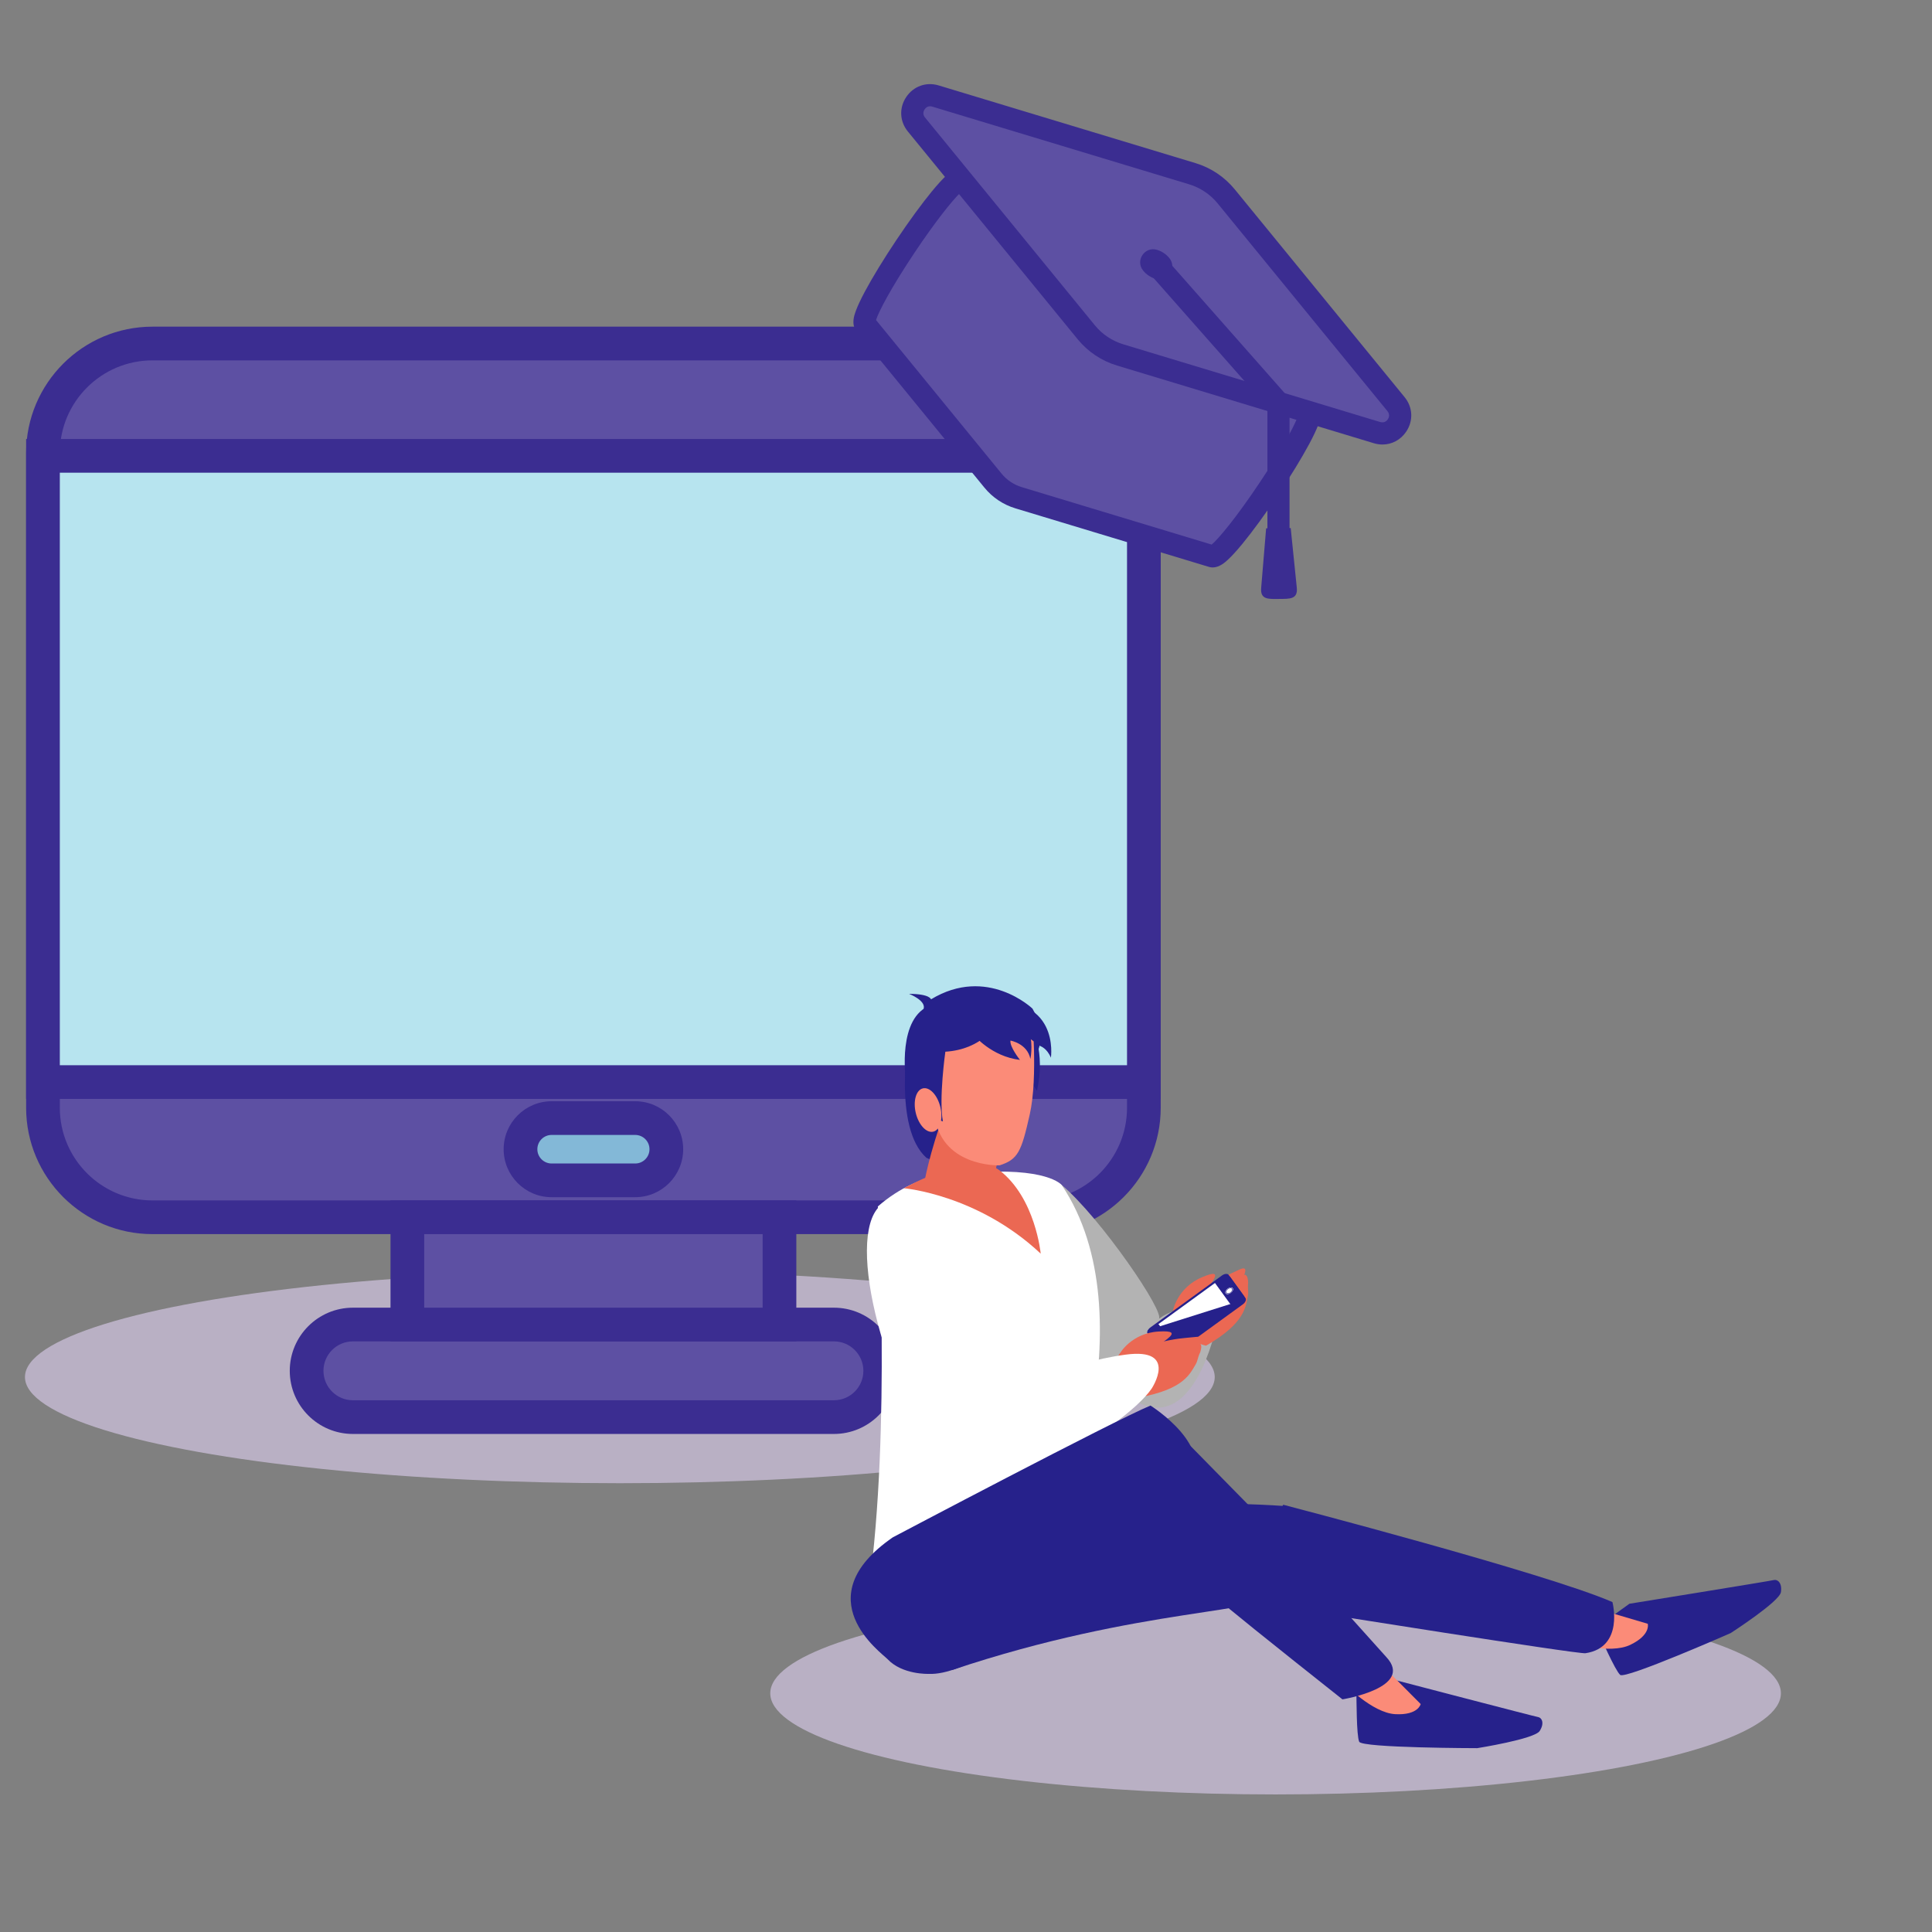 <?xml version="1.0" encoding="utf-8"?>
<!-- Generator: Adobe Illustrator 25.2.1, SVG Export Plug-In . SVG Version: 6.00 Build 0)  -->
<svg version="1.1" id="Capa_1" xmlns="http://www.w3.org/2000/svg" xmlns:xlink="http://www.w3.org/1999/xlink" x="0px" y="0px"
	 viewBox="0 0 500 500" style="enable-background:new 0 0 500 500;" xml:space="preserve">
<rect x="0" y="0" width="500" height="500" fill="#808080" stroke="none"/>
<style type="text/css">
	.st0{fill:#B9B0C4;}
	.st1{fill:#5D50A3;}
	.st2{fill:#3B2D91;}
	.st3{fill:#B7E4EF;}
	.st4{fill:#83B8D7;}
	.st5{fill:#B3B3B3;}
	.st6{fill:#EB6853;}
	.st7{fill:#26218B;}
	.st8{fill:#FFFFFF;}
	.st9{fill:#FB8B78;}
</style>
<ellipse class="st0" cx="160.416" cy="356.38" rx="153.957" ry="27.473"/>
<g>
	<g>
		<g>
			<g>
				<path class="st1" d="M267.691,315.027H39.463c-15.588,0-28.342-12.754-28.342-28.342V117.242
					c0-15.588,12.754-28.342,28.342-28.342H267.69c15.588,0,28.342,12.754,28.342,28.342v169.443
					C296.033,302.273,283.279,315.027,267.691,315.027z"/>
			</g>
			<g>
				<path class="st2" d="M267.691,319.388H39.463c-18.032,0-32.702-14.67-32.702-32.702V117.242
					c0-18.032,14.67-32.702,32.702-32.702H267.69c18.032,0,32.703,14.67,32.703,32.702v169.443
					C300.393,304.717,285.723,319.388,267.691,319.388z M39.463,93.261c-13.224,0-23.982,10.758-23.982,23.982v169.443
					c0,13.224,10.758,23.982,23.982,23.982h228.228c13.224,0,23.982-10.758,23.982-23.982V117.242
					c0-13.224-10.758-23.982-23.982-23.982H39.463z"/>
			</g>
		</g>
		<g>
			<g>
				<rect x="11.12" y="117.968" class="st3" width="284.912" height="162.073"/>
			</g>
			<g>
				<path class="st2" d="M300.393,284.401H6.76V113.607h293.633V284.401z M15.481,275.681h276.192V122.328H15.481V275.681z"/>
			</g>
		</g>
		<g>
			<g>
				<path class="st4" d="M164.39,305.474h-21.628c-4.43,0-8.057-3.625-8.057-8.056l0,0c0-4.43,3.626-8.056,8.057-8.056h21.628
					c4.432,0,8.056,3.626,8.056,8.056l0,0C172.447,301.849,168.822,305.474,164.39,305.474z"/>
			</g>
			<g>
				<path class="st2" d="M164.39,309.834h-21.628c-6.847,0-12.417-5.57-12.417-12.417c0-6.846,5.57-12.417,12.417-12.417h21.628
					c6.847,0,12.417,5.57,12.417,12.417C176.807,304.264,171.237,309.834,164.39,309.834z M142.763,293.721
					c-2.038,0-3.696,1.658-3.696,3.696c0,2.038,1.658,3.696,3.696,3.696h21.628c2.038,0,3.696-1.658,3.696-3.696
					c0-2.038-1.658-3.696-3.696-3.696H142.763z"/>
			</g>
		</g>
	</g>
	<g>
		<g>
			<path class="st1" d="M215.823,366.747H91.33c-6.588,0-11.979-5.391-11.979-11.98l0,0c0-6.589,5.391-11.979,11.979-11.979h124.494
				c6.589,0,11.98,5.39,11.98,11.979l0,0C227.804,361.356,222.413,366.747,215.823,366.747z"/>
		</g>
		<g>
			<path class="st2" d="M215.823,371.107H91.33c-9.009,0-16.339-7.33-16.339-16.34c0-9.009,7.33-16.339,16.339-16.339h124.494
				c9.01,0,16.341,7.33,16.341,16.339C232.164,363.777,224.834,371.107,215.823,371.107z M91.33,347.148
				c-4.201,0-7.619,3.418-7.619,7.619c0,4.202,3.418,7.62,7.619,7.62h124.494c4.202,0,7.62-3.418,7.62-7.62
				c0-4.201-3.418-7.619-7.62-7.619H91.33z"/>
		</g>
	</g>
	<g>
		<g>
			<rect x="105.424" y="315.027" class="st1" width="96.305" height="27.76"/>
		</g>
		<g>
			<path class="st2" d="M206.089,347.148H101.064v-36.481h105.026V347.148z M109.784,338.427h87.585v-19.04h-87.585V338.427z"/>
		</g>
	</g>
</g>
<g>
	<g>
		<g>
			<g>
				<path class="st1" d="M256.983,124.381L223.86,83.856c-2.183-2.67,21.829-38.558,25.129-37.56l33.644,40.05
					c2.602,0.787,4.911,2.331,6.631,4.437l49.578,15.628c2.183,2.67-21.829,38.558-25.129,37.56l-50.098-15.154
					C261.012,128.031,258.703,126.486,256.983,124.381z"/>
			</g>
			<g>
				<path class="st2" d="M313.849,146.856c-0.314,0-0.638-0.044-0.967-0.143l-50.098-15.153c-3.158-0.955-5.931-2.81-8.019-5.365
					l-33.123-40.525c-1.43-1.749-0.535-4.183-0.153-5.222c0.484-1.318,1.288-3.026,2.387-5.078c1.973-3.681,4.853-8.39,8.109-13.258
					c3.258-4.869,6.512-9.329,9.163-12.559c1.477-1.8,2.75-3.194,3.784-4.145c0.815-0.75,2.723-2.506,4.886-1.852l0.816,0.247
					l33.671,40.083c2.531,0.915,4.783,2.422,6.593,4.411l49.619,15.641l0.541,0.662c1.43,1.75,0.535,4.184,0.153,5.224
					c-0.485,1.318-1.288,3.027-2.388,5.08c-1.974,3.683-4.855,8.393-8.113,13.263c-3.257,4.868-6.51,9.326-9.16,12.554
					c-1.477,1.799-2.749,3.193-3.782,4.143C317.077,145.497,315.601,146.855,313.849,146.856z M226.715,82.823l32.486,39.745
					c1.365,1.67,3.177,2.882,5.241,3.507l49.135,14.862c1.75-1.462,6.267-6.836,12.374-15.964c5.374-8.032,8.53-13.816,9.676-16.572
					l-48.042-15.144l-0.541-0.662c-1.364-1.669-3.177-2.882-5.242-3.507l-0.816-0.247l-32.609-38.818
					c-2.109,2.11-6.253,7.236-11.629,15.271C230.642,74.422,227.399,80.648,226.715,82.823z"/>
			</g>
		</g>
		<g>
			<g>
				<path class="st1" d="M281.111,85.975l-43.939-53.756c-2.894-3.542,0.55-8.69,4.928-7.366l66.456,20.101
					c3.451,1.044,6.513,3.093,8.795,5.885l43.939,53.756c2.895,3.542-0.55,8.69-4.928,7.366l-66.456-20.102
					C286.456,90.816,283.393,88.767,281.111,85.975z"/>
			</g>
			<g>
				<path class="st2" d="M357.783,115.041c-0.741,0-1.497-0.11-2.249-0.338l-66.456-20.102c-4.011-1.213-7.533-3.569-10.185-6.814
					l-43.939-53.756c-2.134-2.612-2.301-6.111-0.426-8.914c1.875-2.803,5.173-3.983,8.401-3.007l66.457,20.101
					c4.011,1.214,7.532,3.57,10.184,6.814l43.939,53.756c2.134,2.611,2.302,6.11,0.427,8.913
					C362.497,113.846,360.222,115.041,357.783,115.041z M240.698,27.505c-0.776,0-1.23,0.532-1.408,0.799
					c-0.219,0.327-0.647,1.187,0.1,2.102l43.939,53.756c1.928,2.36,4.49,4.073,7.407,4.955l66.456,20.102
					c1.132,0.342,1.763-0.382,1.981-0.71c0.219-0.327,0.647-1.187-0.101-2.102l-43.939-53.757c-1.929-2.36-4.49-4.074-7.407-4.956
					l-66.456-20.101C241.063,27.531,240.873,27.505,240.698,27.505z"/>
			</g>
		</g>
		<g>
			<g>
				<g>
					<path class="st2" d="M295.847,70.034L295.847,70.034c-2.113-2.585,0.401-6.343,3.597-5.376l0,0
						c1.244,0.376,2.349,1.115,3.172,2.122l0,0c2.113,2.585-0.402,6.343-3.597,5.376l0,0
						C297.774,71.779,296.67,71.041,295.847,70.034z"/>
				</g>
			</g>
		</g>
	</g>
	<g>
		<polygon class="st2" points="333.733,137.03 328.004,137.03 328.004,105.333 297.084,70.303 301.379,66.511 333.733,103.166 		"/>
	</g>
	<g>
		<g>
			<g>
				<path class="st2" d="M331.024,155.006L331.024,155.006c-2.747,0.025-4.889,0.21-4.636-2.833l1.285-15.445l6.362-0.059
					l1.573,15.417C335.917,155.125,333.772,154.98,331.024,155.006z"/>
			</g>
		</g>
	</g>
</g>
<g>
	<ellipse class="st0" cx="330.121" cy="438.228" rx="130.777" ry="26.17"/>
	<g>
		<g>
			<g>
				<g>
					<path class="st5" d="M274.762,306.672c0,0-6.681-3.718-12.656,1.428c-9.107,7.845,4.262,34.125,29.911,53.253
						c11.809,8.817,18.959-3.734,22.319-16.233c0,0,4.611-7.422-9.283-6.059c-2.836,0.274-5.9,2.817-5.199,2.334
						C301.877,340.006,284.685,314.958,274.762,306.672z"/>
				</g>
			</g>
			<g>
				<g>
					<path class="st6" d="M303.523,339.348c0,0,1.029-6.061,7.608-8.82c6.581-2.766,2.97,1.17-6.653,12.876L303.523,339.348z"/>
				</g>
				<g>
					<path class="st6" d="M303.523,339.348c0,0,2.696-2.507,7.895-5.758c5.197-3.249,5.656-3.273,9.275-4.995
						c2.504-1.197,1.321,1.182,1.321,1.346c0.007,0.096,0.247-0.285,0.664,0.347c0.262,0.401,0.426,1.598,0.298,2.225
						c-0.079,0.405,0.14,2.025,0.017,2.641c-0.602,2.91-0.611,7.193-10.867,13.112C312.126,348.266,301.315,345.9,303.523,339.348z"
						/>
				</g>
			</g>
		</g>
		<g>
			<g>
				<path class="st7" d="M322.045,337.198c-0.01,0.011-0.02,0.025-0.033,0.038c-0.016,0.018-0.034,0.038-0.049,0.051
					c-0.016,0.016-0.033,0.033-0.048,0.049c-0.017,0.013-0.032,0.027-0.047,0.047c-0.021,0.018-0.044,0.033-0.067,0.051
					c-0.012,0.009-0.023,0.022-0.036,0.031c-0.038,0.031-0.073,0.062-0.11,0.091l-18.516,13.446
					c-0.667,0.487-1.451,0.549-1.745,0.149l-3.992-5.498c-0.018-0.024-0.033-0.049-0.045-0.073
					c-0.002-0.004-0.002-0.007-0.009-0.016c-0.012-0.022-0.018-0.044-0.027-0.071c-0.004-0.007-0.004-0.009-0.01-0.02
					c-0.002-0.024-0.005-0.047-0.012-0.071c-0.003-0.011-0.003-0.02-0.007-0.022c0-0.02,0-0.044,0-0.064
					c-0.004-0.007-0.004-0.018-0.004-0.029c0-0.027,0-0.042,0.004-0.073c0-0.011,0.003-0.025,0.007-0.04
					c0-0.011,0-0.027,0.007-0.044c0.003-0.027,0.005-0.049,0.015-0.08c0.002-0.007,0.002-0.016,0.009-0.018
					c0.091-0.343,0.358-0.708,0.754-0.992l18.509-13.445c0.675-0.489,1.455-0.556,1.752-0.149l3.99,5.496
					c0.214,0.298,0.109,0.763-0.228,1.184c-0.003,0.005-0.01,0.009-0.01,0.011C322.081,337.156,322.062,337.174,322.045,337.198z"/>
			</g>
			<g>
				<g>
					<g>
						<g>
							<path class="st7" d="M321.292,337.061c0.672-0.487,0.977-1.211,0.685-1.613l-3.998-5.503
								c-0.291-0.403-1.07-0.334-1.745,0.154l-18.509,13.439c-0.675,0.492-0.98,1.215-0.688,1.622l3.997,5.496
								c0.293,0.405,1.074,0.338,1.747-0.149L321.292,337.061z"/>
						</g>
					</g>
				</g>
				<g>
					<path class="st8" d="M318.521,334.604c0.512-0.369,0.74-0.919,0.517-1.226l0,0c-0.223-0.305-0.817-0.256-1.323,0.116l0,0
						c-0.508,0.367-0.74,0.919-0.518,1.222l0,0C317.421,335.022,318.013,334.971,318.521,334.604L318.521,334.604z"/>
				</g>
				<g>
					<path class="st7" d="M318.481,334.546c0.457-0.332,0.668-0.823,0.466-1.101l0,0c-0.201-0.274-0.733-0.231-1.191,0.103l0,0
						c-0.457,0.332-0.668,0.83-0.471,1.101l0,0C317.488,334.927,318.022,334.882,318.481,334.546L318.481,334.546z"/>
				</g>
				<g>
					<path class="st8" d="M318.424,334.468c0.383-0.28,0.559-0.694,0.392-0.928l0,0c-0.167-0.236-0.621-0.194-1.003,0.087l0,0
						c-0.387,0.28-0.563,0.694-0.392,0.928l0,0C317.59,334.784,318.039,334.749,318.424,334.468L318.424,334.468z"/>
				</g>
				<g>
					<g>
						
							<rect x="300.122" y="336.845" transform="matrix(0.809 -0.588 0.588 0.809 -141.091 246.66)" class="st8" width="18.125" height="7.385"/>
					</g>
					<g>
						<polygon class="st7" points="299.681,342.877 299.857,342.748 304.131,348.626 318.619,338.106 318.686,338.2 
							304.022,348.851 						"/>
					</g>
				</g>
				<g>
					<path class="st8" d="M301.777,348.348c0.164-0.12,0.237-0.296,0.17-0.394l-2.057-2.828c-0.07-0.096-0.262-0.085-0.425,0.038
						l0,0c-0.165,0.118-0.238,0.294-0.169,0.396l2.055,2.824C301.425,348.481,301.612,348.468,301.777,348.348L301.777,348.348z"/>
				</g>
				<g>
					<path class="st7" d="M321.929,336.366c-0.14,0.242-0.354,0.494-0.636,0.694l-18.512,13.445
						c-0.673,0.487-1.454,0.554-1.747,0.149l-3.997-5.496c-0.17-0.247-0.135-0.594,0.064-0.941L321.929,336.366z"/>
				</g>
			</g>
		</g>
		<g>
			<g>
				<path class="st6" d="M289.778,350.335c0,0,3.006-5.36,10.13-5.743c7.129-0.389,2.404,2.1-10.599,9.888L289.778,350.335z"/>
			</g>
			<g>
				<path class="st6" d="M289.778,350.335c0,0,3.38-1.453,9.37-2.761c5.986-1.315,6.428-1.181,10.414-1.586
					c2.766-0.285,0.848,1.555,0.794,1.713c-0.031,0.093,0.327-0.187,0.504,0.552c0.114,0.465-0.133,1.644-0.468,2.201
					c-0.209,0.349-0.545,1.947-0.869,2.488c-1.545,2.538-2.998,6.57-14.647,8.691C294.877,361.631,285.495,355.764,289.778,350.335z
					"/>
			</g>
		</g>
		<g>
			<g>
				<path class="st7" d="M235.169,268.062c0,0-4.155,23.772,4.595,31.584l8.848,3.82c0,0-1.276-12.057-1.796-12.266
					C246.295,290.99,235.169,268.062,235.169,268.062z"/>
			</g>
			<g>
				<path class="st7" d="M266.971,265.67c0,0,3.715,6.397,1.39,16.652l-9.05-14.033L266.971,265.67z"/>
			</g>
			<g>
				<path class="st7" d="M414.757,420.037c0,0-1.348,2.029-1.008,2.672c0.343,0.643,4.223,9.572,5.55,10.751
					c1.332,1.186,28.603-10.822,28.603-10.822s12.608-8.126,12.996-10.58c0.379-2.459-0.93-3.38-1.812-3.146
					c-0.907,0.242-37.4,6.139-37.4,6.139L414.757,420.037z"/>
			</g>
			<g>
				<path class="st9" d="M411.217,415.74l15.219,4.492c0,0,0.858,2.875-4.523,5.453c-5.381,2.581-15.451-0.625-15.451-0.625
					L411.217,415.74z"/>
			</g>
			<g>
				<path class="st7" d="M338.886,417.057l-13.592-14.278l6.801-13.352c0,0,68.251,17.76,85.202,25.191
					c0,0,3.098,11.712-6.979,13.236C408.414,428.144,338.886,417.057,338.886,417.057z"/>
			</g>
			<g>
				<path class="st7" d="M353.032,436.642c0,0-2.051,1.317-1.995,2.04c0.048,0.732-0.006,10.453,0.723,12.08
					c0.746,1.62,30.545,1.66,30.545,1.66s14.815-2.35,16.16-4.437c1.339-2.092,0.514-3.462-0.389-3.607
					c-0.922-0.147-36.69-9.496-36.69-9.496L353.032,436.642z"/>
			</g>
			<g>
				<g>
					<path class="st7" d="M243.615,391.619c0,0,57.474-4.072,88.632-1.871c0,0,1.345,16.469-1.353,22.212
						c-2.686,5.743-35.355,3.796-84.408,20.214c0,0-11.738-10.028-12.753-12.006C232.727,418.188,223.178,394.885,243.615,391.619z"
						/>
				</g>
				<g>
					<g>
						<g>
							<g>
								<path class="st9" d="M356.477,429.755l11.195,11.252c0,0-0.628,2.939-6.586,2.617c-5.957-0.327-13.255-7.965-13.255-7.965
									L356.477,429.755z"/>
							</g>
							<g>
								<path class="st7" d="M327.253,393.719l-27.868-28.386l-11.391,3.206c0,0,2.243,17.684,7.004,26.103
									c3.323,5.883,16.675,16.83,52.424,45.151c0,0,18.729-3.035,11.354-10.947C357.462,427.437,327.253,393.719,327.253,393.719z
									"/>
							</g>
							<g>
								<path class="st8" d="M250.846,303.559c0,0-12.005-1.529-23.665,8.677c0,0,3.449,57.576-2.346,99.053
									c0,0,28.199,7.334,48.414-12.108c0,0,24.615-58.125,1.512-92.51C274.762,306.672,271.014,301.877,250.846,303.559z"/>
							</g>
							<g>
								<path class="st6" d="M233.922,307.517c0,0,19.088,1.593,35.415,16.928c0,0-1.351-14.382-10.669-21.567
									C251.634,297.456,233.922,307.517,233.922,307.517z"/>
							</g>
							<g>
								<path class="st6" d="M264.972,284.687c0,0-7.265,12.809-7.81,21.542c0,0-11.85,4.777-17.81-0.937
									c0,0,2.072-11.02,6.982-21.753C248.829,278.094,264.972,284.687,264.972,284.687z"/>
							</g>
							<g>
								<path class="st9" d="M240.357,262.806c0,0,17.338-12.373,26.679-1.066c0,0,1.658,16.95-0.531,26.646
									c-2.178,9.692-3.03,11.674-7.813,13.205c0,0-15.649,0.594-16.93-13.75C240.615,274.93,235.182,265.523,240.357,262.806z"/>
							</g>
						</g>
					</g>
				</g>
				<g>
					<path class="st7" d="M257.956,264.971c0,0-3.621,6.619-13.299,7.209c0,0-1.727,12.249-0.635,18.036c0,0-2.829-0.928-4.49-2.094
						c-1.658-1.161-3.371-7.767-3.371-7.767l-1.752-1.173c0,0-2.288-16.031,6.535-19.048L257.956,264.971z"/>
				</g>
				<g>
					<path class="st9" d="M243.363,286.509c0.745,3.088-0.08,5.945-1.832,6.363c-1.758,0.425-3.781-1.74-4.53-4.839
						c-0.735-3.095,0.084-5.941,1.838-6.364C240.597,281.249,242.617,283.412,243.363,286.509z"/>
				</g>
			</g>
			<g>
				<path class="st7" d="M252.067,267.908c0,0,4.497,5.518,11.901,6.394c0,0-2.725-3.406-2.459-5.002c0,0,4.363,0.743,5.153,4.753
					c0,0,0.719-3.182-0.182-6.826c0,0,2.909,3.002,1.796,5.36c0,0,2.997-4.619-1.078-11.566c0,0-11.696-11.216-26.253-2.394
					c0,0-0.237-1.402-5.68-1.417c0,0,4.245,1.633,3.803,3.729C239.066,260.94,234.543,273.001,252.067,267.908z"/>
			</g>
			<g>
				<path class="st7" d="M269.267,270.745c0,0,1.69,0.523,2.705,2.988c0,0,2.574-16.939-18.496-14.282L269.267,270.745z"/>
			</g>
		</g>
		<g>
			<g>
				<path class="st8" d="M245.331,318.082c0,0-8.454-9.937-15.814-7.096c-11.214,4.321-3.157,42.809,14.554,69.453
					c8.16,12.277,46.577-10.388,53.947-21.03c0,0,7.133-10.691-6.703-8.829c-15.658,2.105-29.999,9.532-29.177,9.314
					C264.51,359.268,251.886,329.222,245.331,318.082z"/>
			</g>
		</g>
		<g>
			<path class="st7" d="M231.057,397.862c0,0,57.262-30.228,66.687-34.105c0,0,17.297,10.809,9.778,20.499
				c-3.889,5.008-49.17,49.868-67.222,48.941c0,0-6.775,0.258-10.599-3.809C228.178,427.773,208.197,413.649,231.057,397.862z"/>
		</g>
	</g>
</g>
</svg>
